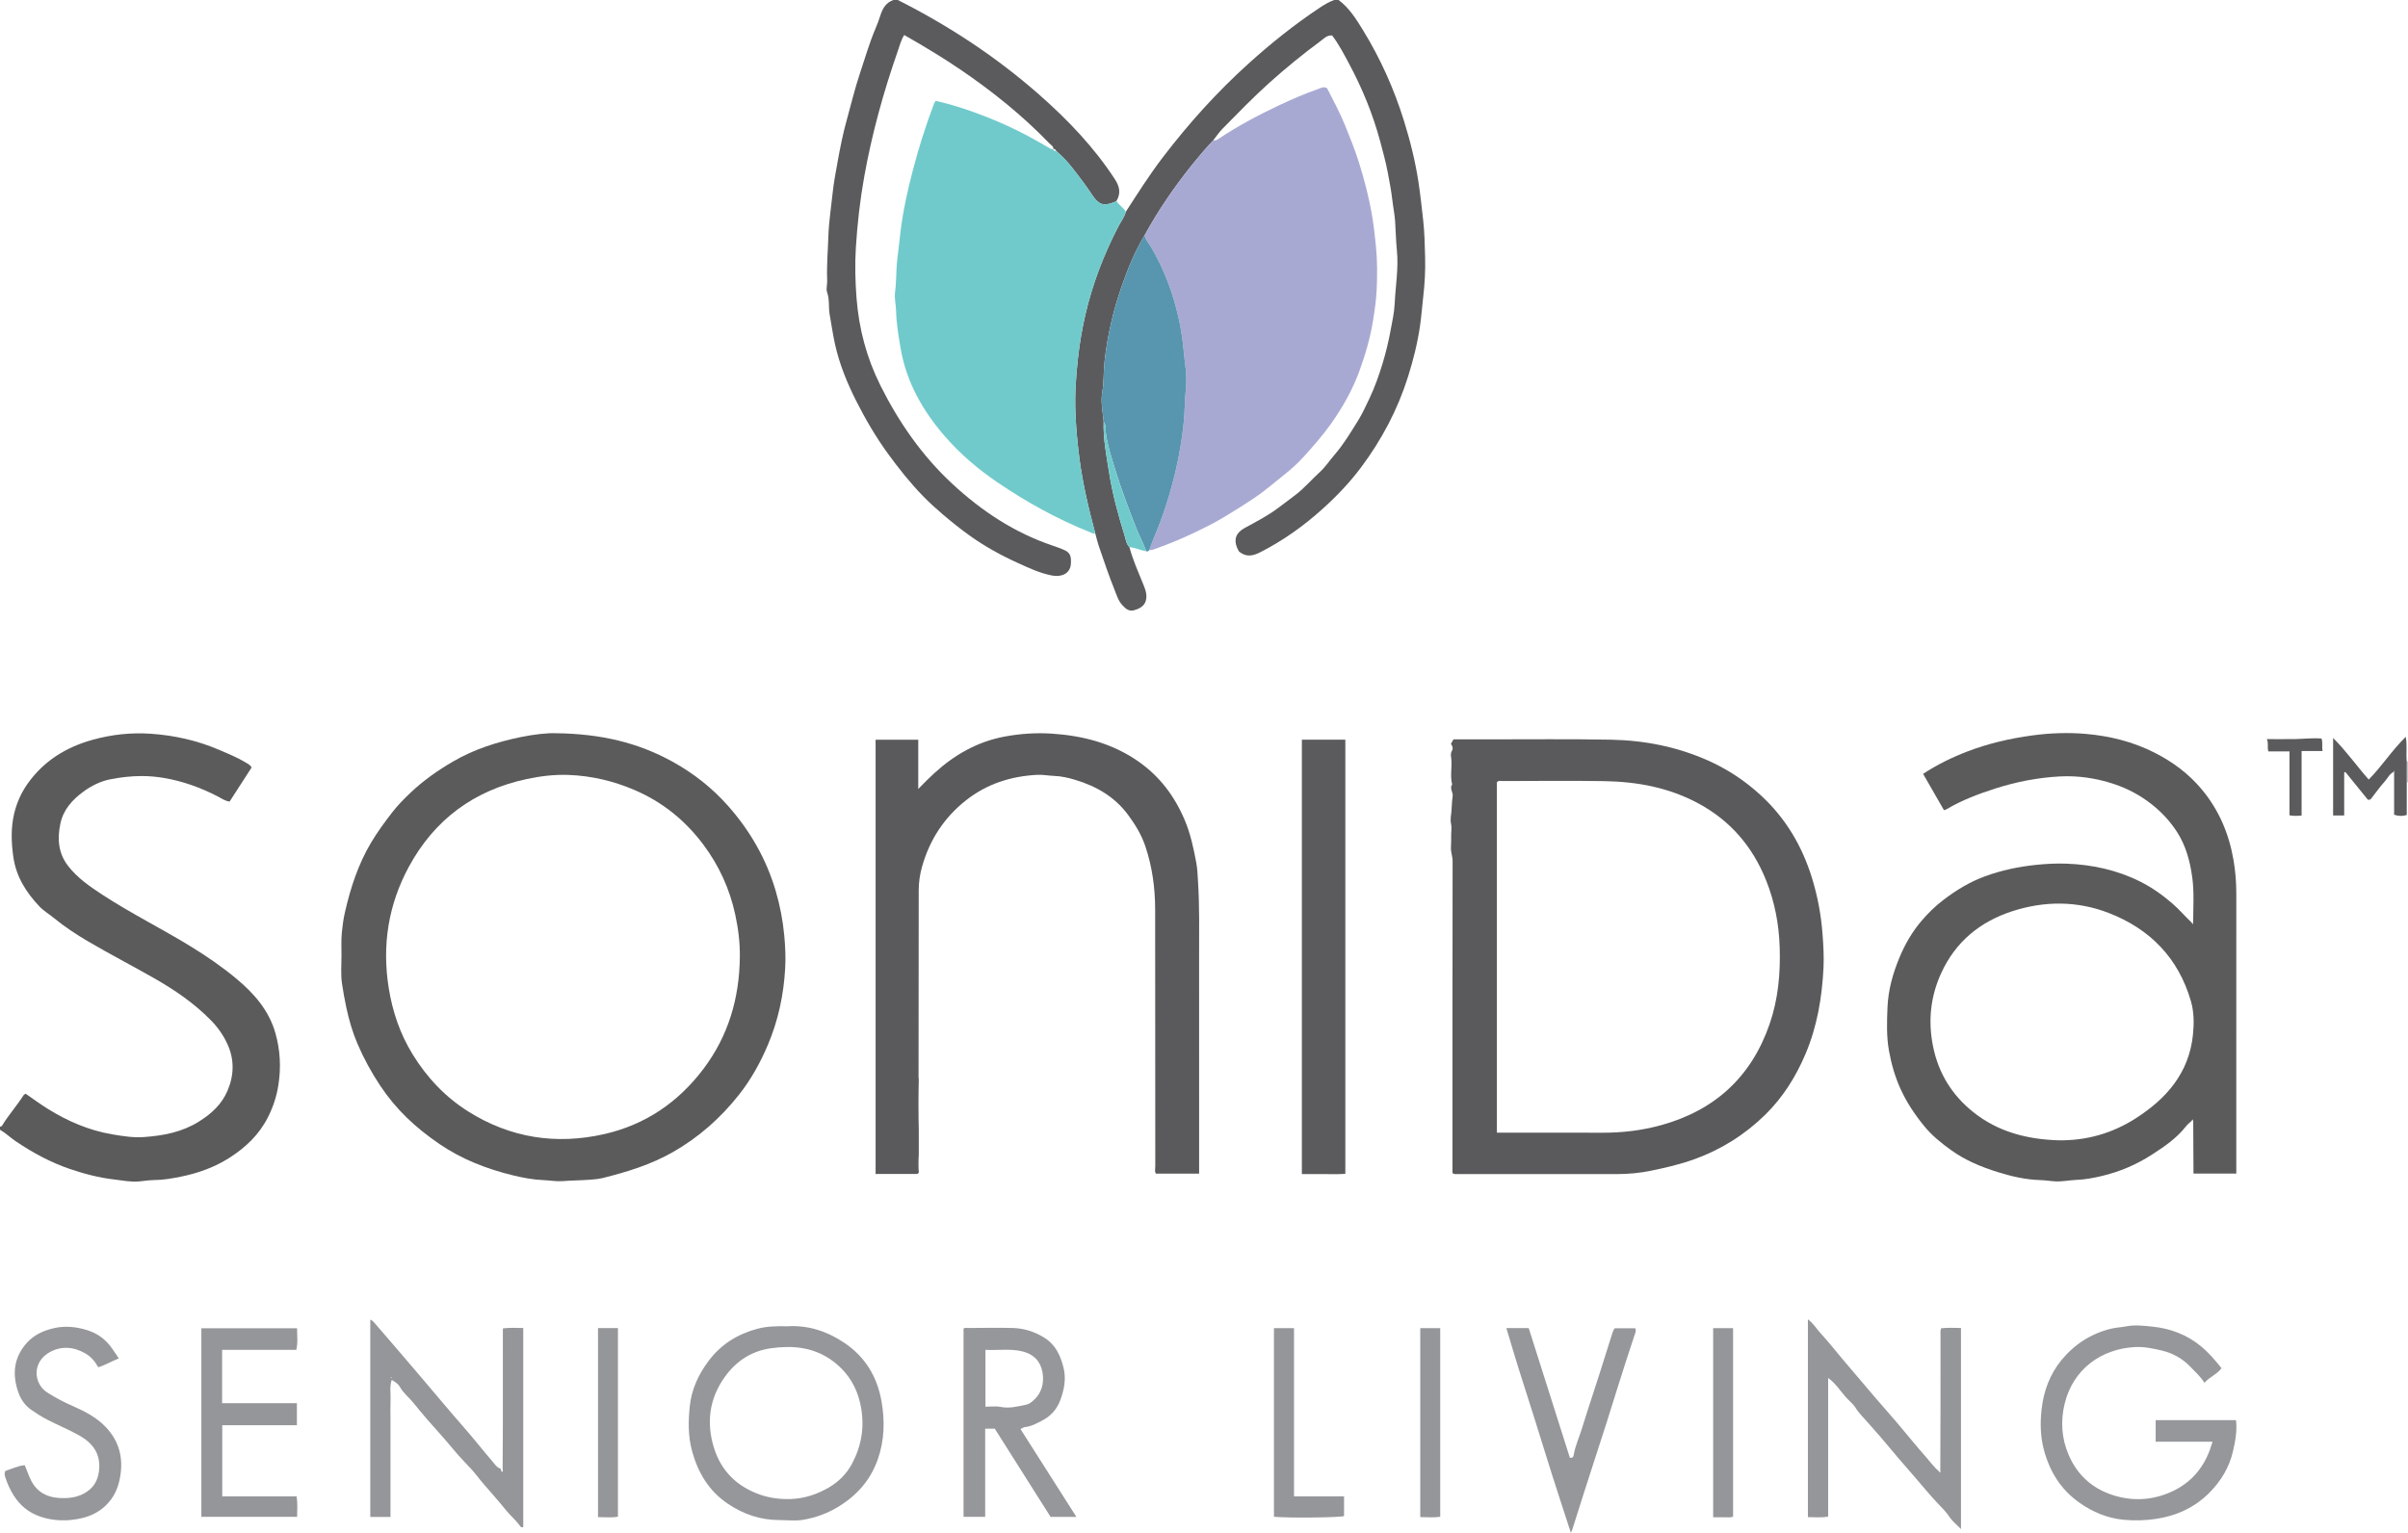 <?xml version="1.0" encoding="iso-8859-1"?>
<!-- Generator: Adobe Illustrator 27.0.0, SVG Export Plug-In . SVG Version: 6.00 Build 0)  -->
<svg version="1.1" id="Layer_1" xmlns="http://www.w3.org/2000/svg" xmlns:xlink="http://www.w3.org/1999/xlink" x="0px" y="0px"
	 viewBox="0 0 1628 1036.583" style="enable-background:new 0 0 1628 1036.583;" xml:space="preserve">
<g>
	<path style="fill:#5B5B5C;" d="M0,762c0.446-0.197,1.102-0.267,1.307-0.608c4.351-7.262,10.079-13.552,14.59-20.699
		c0.245-0.388,0.764-0.603,1.399-1.082c4.941,3.396,9.796,7.012,14.918,10.198c13.485,8.389,27.83,14.609,43.635,17.303
		c7.207,1.228,14.402,2.374,21.681,1.827c12.923-0.971,25.371-3.262,36.794-10.366c8.58-5.336,15.54-11.702,19.478-20.93
		c4.49-10.519,4.779-21.191-0.15-31.793c-2.782-5.985-6.488-11.212-11.129-15.94c-11.321-11.532-24.464-20.489-38.429-28.444
		c-14.686-8.366-29.701-16.148-44.277-24.685c-8.126-4.76-16.056-9.965-23.406-15.991c-3.253-2.667-6.974-4.834-9.871-7.911
		c-8.843-9.393-15.53-19.873-17.475-33.055c-1.456-9.867-1.775-19.742,0.439-29.339c1.669-7.233,4.723-14.233,9.128-20.46
		c10.939-15.465,26.02-24.757,44.027-29.746c12.911-3.577,26.067-5.01,39.416-4.072c15.877,1.116,31.254,4.535,45.932,10.833
		c6.177,2.651,12.424,5.145,18.191,8.667c1.411,0.862,2.961,1.488,3.877,3.369c-4.896,7.587-9.867,15.29-14.828,22.976
		c-3.184-0.377-5.43-2.121-7.804-3.347c-11.652-6.022-23.863-10.476-36.771-12.632c-4.946-0.826-10.021-1.279-15.168-1.263
		c-7.102,0.023-14.035,0.842-20.912,2.199c-6.691,1.32-12.826,4.396-18.257,8.38c-7.426,5.448-13.519,12.141-15.522,21.621
		c-2.171,10.271-1.42,20.066,5.257,28.648c6.373,8.191,14.814,13.973,23.41,19.582c19.191,12.523,39.739,22.713,59.262,34.674
		c10.847,6.645,21.314,13.819,31.039,21.922c11.933,9.944,22.107,21.47,26.452,36.966c3.211,11.455,3.826,23.005,1.994,34.846
		c-1.203,7.778-3.563,14.951-7.09,21.918c-5.935,11.726-15.018,20.371-25.911,27.334c-10.11,6.462-21.193,10.454-32.906,12.823
		c-5.931,1.2-11.86,2.262-17.957,2.31c-3.409,0.027-6.84,0.583-10.217,0.91c-5.72,0.553-11.262-0.651-16.693-1.269
		c-10.244-1.166-20.337-3.775-30.224-7.143c-13.206-4.499-25.258-11.059-36.71-18.816C6.932,769.284,3.788,766.193,0,764
		C0,763.333,0,762.667,0,762z"/>
	<path style="fill:#5B5B5D;" d="M761.133,143.231c8.103-12.559,16.107-25.187,25.198-37.075
		c17.44-22.807,36.587-44.044,57.923-63.298c15.099-13.626,30.926-26.291,47.868-37.562C895.263,3.206,898.441,1.27,902,0
		c1,0,2,0,3,0c7.28,5.444,11.986,13.046,16.601,20.572c11.735,19.139,20.851,39.502,27.536,60.958
		c4.306,13.82,7.797,27.803,9.933,42.138c1.264,8.484,2.214,16.984,3.145,25.506c0.906,8.292,1.054,16.596,1.283,24.856
		c0.247,8.912-0.251,17.894-1.294,26.842c-0.745,6.39-1.193,12.817-2.109,19.213c-1.684,11.749-4.548,23.182-8.093,34.484
		c-7.013,22.357-17.804,42.755-31.794,61.482c-7.677,10.277-16.536,19.543-26.036,28.097c-12.78,11.508-26.707,21.486-42.116,29.303
		c-4.81,2.44-9.39,3.598-14.341-0.451c-0.318-0.605-0.94-1.584-1.373-2.641c-2.341-5.71-0.641-10.119,5.103-13.266
		c7.842-4.297,15.815-8.35,22.983-13.8c3.969-3.018,8.011-5.929,11.943-9.008c5.768-4.517,10.484-10.062,15.844-14.957
		c3.898-3.56,6.75-7.973,10.161-11.923c5.989-6.935,10.656-14.742,15.475-22.462c3.116-4.991,5.581-10.329,8.075-15.628
		c3.596-7.637,6.417-15.598,8.866-23.681c2.201-7.264,3.966-14.642,5.351-22.098c1.123-6.043,2.498-12.116,2.781-18.221
		c0.558-12.047,2.713-24.024,1.474-36.165c-0.668-6.547-0.717-13.154-1.197-19.723c-0.344-4.71-1.326-9.371-1.849-14.034
		c-0.71-6.325-1.932-12.505-3.103-18.731c-1.339-7.122-3.26-14.084-5.127-21.068c-4.917-18.389-12.118-35.871-21.094-52.619
		c-3.517-6.563-6.972-13.203-11.379-18.996c-3.574-0.274-5.558,2.107-7.712,3.694c-11.999,8.842-23.527,18.256-34.642,28.219
		c-11.05,9.904-21.309,20.577-31.719,31.11c-2.396,2.425-4.293,5.343-6.42,8.034c-4.857,5.119-9.426,10.476-13.855,15.976
		c-12.159,15.099-23.07,31.022-32.412,48.013c-6.765,11.152-11.567,23.213-15.816,35.458c-5.648,16.278-9.424,32.984-11.324,50.192
		c-0.761,6.896-0.321,13.817-1.544,20.702c-1.159,6.526,0.435,13.178,0.96,19.767c-0.376,11.618,1.879,22.935,3.672,34.334
		c2.251,14.313,5.989,28.23,10.287,42.012c0.907,2.907,1.2,6.171,3.478,8.562c2.37,8.881,6.175,17.23,9.602,25.715
		c1.121,2.775,2.088,5.503,1.822,8.576c-0.366,4.233-2.891,6.903-8.394,8.367c-3.426,0.912-5.597-1.078-7.779-3.402
		c-2.886-3.074-3.953-7.069-5.427-10.716c-3.812-9.43-7.005-19.113-10.337-28.732c-1.055-3.046-1.77-6.211-2.641-9.321
		c-4.508-16.852-8.529-33.789-10.751-51.143c-1.283-10.021-2.194-20.062-2.611-30.125c-0.515-12.426,0.358-24.812,1.726-37.204
		c1.124-10.186,2.868-20.211,5.199-30.153c4.801-20.469,12.343-39.921,21.984-58.58C757.73,149.979,760.116,146.953,761.133,143.231
		z"/>
	<path style="fill:#5B5B5D;" d="M607,0c34.505,17.412,66.576,38.477,95.609,64.041c19.298,16.992,36.977,35.435,51.109,57.111
		c3.293,5.051,4.18,9.584,1.104,14.77c-0.593,0.295-1.169,0.633-1.782,0.878c-6.802,2.714-10.133,1.657-14.312-4.477
		c-1.865-2.738-3.703-5.499-5.682-8.153c-5.535-7.423-10.861-15.03-17.95-21.135c-0.37-0.364-0.741-0.728-1.111-1.092l0.073,0.063
		c-0.428-0.816-0.866-1.613-2.019-1.11l0.13-0.001c0.211-2.04-1.587-2.777-2.663-3.894c-18.214-18.906-38.564-35.241-60.242-49.983
		c-12.229-8.316-24.904-15.885-37.933-23.331c-2.209,3.411-3.062,7.143-4.298,10.677c-9.713,27.769-17.543,56.064-22.726,85.031
		c-2.84,15.872-4.679,31.881-5.671,48.012c-0.709,11.529-0.425,23.002,0.472,34.438c1.611,20.544,6.816,40.177,16.065,58.717
		c12.449,24.954,28.125,47.549,48.597,66.567c19.937,18.52,42.282,33.288,68.308,41.992c2.344,0.784,4.676,1.627,6.948,2.597
		c4.294,1.833,5.363,3.993,4.981,9.633c-0.254,3.754-2.391,6.589-5.975,7.626c-2.324,0.672-4.507,0.67-7.103,0.162
		c-7.983-1.561-15.148-4.975-22.422-8.261c-11.648-5.262-22.786-11.377-33.191-18.863c-6.19-4.453-12.099-9.179-17.899-14.133
		c-4.668-3.986-9.197-8.073-13.451-12.46c-8.569-8.835-16.192-18.414-23.459-28.386c-8.289-11.374-15.32-23.398-21.629-35.884
		c-6.177-12.227-11.36-24.911-14.331-38.314c-1.469-6.627-2.419-13.413-3.616-20.105c-0.895-5.008,0.042-10.123-1.746-15.076
		c-0.839-2.323,0.182-5.263,0.067-7.91c-0.434-10.008,0.479-19.973,0.799-29.956c0.309-9.632,1.822-19.14,2.817-28.7
		c0.777-7.458,2.193-14.834,3.508-22.114c1.679-9.295,3.548-18.666,6.097-27.821c2.921-10.492,5.435-21.138,8.883-31.429
		c3.429-10.232,6.389-20.66,10.642-30.634c1.199-2.81,2.278-5.742,3.215-8.663C596.74,5.658,598.994,1.733,604,0C605,0,606,0,607,0z
		"/>
	<path style="fill:#C4C2C2;" d="M1628,529c-0.28,0.052-0.563,0.073-0.848,0.063c0-4.708,0-9.417,0-14.125
		c0.285-0.01,0.568,0.01,0.848,0.063C1628,519.667,1628,524.333,1628,529z"/>
	<path style="fill:#A8A9D3;" d="M773.889,159.026c9.342-16.991,20.253-32.914,32.412-48.013c4.429-5.5,8.998-10.857,13.855-15.976
		c1.137-0.088,2.162-0.15,3.253-0.877c13.013-8.664,26.745-16.085,40.867-22.733c8.897-4.188,17.919-8.167,27.246-11.364
		c1.661-0.569,3.293-1.763,5.671-0.417c4.136,8.114,8.706,16.521,12.297,25.414c3.198,7.919,6.41,15.829,8.998,23.981
		c3.921,12.35,7.193,24.894,9.282,37.649c1.082,6.609,1.829,13.359,2.496,20.075c0.942,9.486,0.899,18.929,0.521,28.338
		c-0.287,7.158-1.333,14.349-2.472,21.501c-1.87,11.742-5.162,23.006-9.193,34.13c-4.701,12.972-11.436,24.811-19.387,36.031
		c-5.454,7.697-11.707,14.735-17.977,21.728c-4.08,4.55-8.684,8.718-13.479,12.52c-6.708,5.319-13.134,10.972-20.296,15.782
		c-6.441,4.326-13.011,8.406-19.629,12.424c-7.354,4.465-15.073,8.26-22.851,11.922c-8.486,3.995-17.179,7.494-26.035,10.581
		c-0.758,0.264-1.636,0.186-2.458,0.267c1.031-2.767,1.948-5.584,3.112-8.294c6.246-14.542,10.968-29.631,14.607-44.96
		c2.567-10.814,4.4-21.85,5.549-33.011c0.796-7.732,0.654-15.479,1.48-23.207c0.928-8.677-0.796-17.43-1.607-26.144
		c-0.642-6.9-1.671-13.697-3.154-20.442c-3.81-17.329-9.874-33.777-18.945-49.096C776.561,164.316,774.314,162.134,773.889,159.026z
		"/>
	<path style="fill:#70CACB;" d="M715.096,103.035c7.089,6.105,12.415,13.713,17.95,21.135c1.979,2.654,3.817,5.415,5.682,8.153
		c4.18,6.133,7.51,7.19,14.312,4.477c0.613-0.245,1.189-0.583,1.782-0.878c1.663,2.816,4.745,4.408,6.31,7.309
		c-1.017,3.722-3.403,6.748-5.138,10.105c-9.641,18.659-17.184,38.112-21.984,58.58c-2.332,9.942-4.075,19.966-5.199,30.153
		c-1.368,12.391-2.241,24.778-1.726,37.204c0.417,10.063,1.328,20.104,2.611,30.125c2.222,17.354,6.242,34.29,10.751,51.143
		c-1.226,0.651-2.214-0.101-3.277-0.525c-22.305-8.894-43.178-20.433-63-33.944c-13.106-8.933-25.134-19.18-35.476-31.135
		c-14.921-17.248-25.958-36.616-29.839-59.546c-1.408-8.316-2.83-16.573-3.022-25.047c-0.097-4.277-1.27-8.588-0.702-12.861
		c1.026-7.722,0.598-15.513,1.633-23.255c0.807-6.038,1.376-12.127,2.127-18.193c1.726-13.935,4.798-27.594,8.328-41.128
		c3.951-15.148,8.659-30.094,14.249-44.739c0.232-0.607,0.61-1.159,1.045-1.969c11.555,2.547,22.756,6.295,33.749,10.6
		c9.862,3.863,19.527,8.234,28.875,13.244c4.961,2.659,9.828,5.495,14.705,8.308c0.764,0.441,1.459,0.75,2.327,0.546l-0.13,0.001
		c0.165,1.293,1.126,1.14,2.019,1.11l-0.073-0.063C714.039,102.628,714.508,102.892,715.096,103.035z"/>
	<path style="fill:#5B5B5C;" d="M1481.859,757.906c-1.327,1.244-2.846,2.338-3.948,3.756c-6.311,8.12-14.679,13.784-23.148,19.24
		c-10.432,6.721-21.773,11.546-33.86,14.399c-5.573,1.315-11.221,2.384-17.003,2.605c-4.745,0.182-9.387,1.223-14.238,1.006
		c-3.449-0.154-6.836-0.768-10.221-0.863c-10.021-0.282-19.583-2.524-29.067-5.489c-11.063-3.459-21.666-7.885-31.131-14.668
		c-6.731-4.823-13.077-9.917-18.448-16.507c-6.352-7.793-11.776-15.943-15.911-25.043c-3.737-8.224-6.169-16.809-7.776-25.69
		c-1.757-9.711-1.412-19.469-1.025-29.219c0.47-11.835,3.593-23.074,8.141-33.986c3.734-8.96,8.583-17.317,14.81-24.627
		c4.444-5.216,9.389-10.093,14.994-14.344c8.664-6.571,17.81-12.148,27.96-15.856c11.145-4.07,22.694-6.528,34.56-7.747
		c6.806-0.699,13.589-1.069,20.376-0.821c17.444,0.64,34.269,4.247,49.951,12.094c7.975,3.991,15.226,9.129,22.016,15.035
		c4.643,4.038,8.552,8.719,13.017,12.878c0.12,0.374,0.204,0.844,0.748,0.626c0.11-0.044,0.057-0.493,0.08-0.755
		c0.027-10.147,0.786-20.311-0.575-30.429c-1.483-11.02-4.37-21.736-10.425-31.054c-4.503-6.929-10.137-13.067-16.806-18.358
		c-7.794-6.184-16.373-10.759-25.573-13.834c-11.869-3.968-24.309-5.86-36.88-5.175c-14.643,0.798-28.983,3.55-42.993,8.006
		c-11.599,3.689-22.933,7.948-33.449,14.171c-0.404,0.239-0.894,0.332-1.758,0.642c-4.68-8.147-9.356-16.285-14.118-24.576
		c9.399-6.176,19.464-11.112,29.934-15.131c14.135-5.426,28.847-8.82,43.824-10.85c12.051-1.633,24.253-2.083,36.345-1.029
		c16.138,1.406,31.76,5.265,46.341,12.66c12.372,6.275,23.228,14.306,32.184,25.132c11.563,13.976,18.214,29.894,21.252,47.569
		c1.294,7.528,1.877,15.095,1.876,22.725c-0.011,61.139-0.007,122.278-0.007,183.418c0,1.819,0,3.638,0,5.822
		c-9.56,0-18.952,0-28.935,0c-0.062-11.762-0.125-23.671-0.188-35.58c-0.034-0.271,0.011-0.725-0.116-0.78
		C1482.122,757.044,1482.001,757.521,1481.859,757.906z M1391.631,771.147c18.835,0.296,36.302-4.669,52.025-14.687
		c20.828-13.27,36.257-30.682,38.938-56.592c0.79-7.635,0.799-15.321-1.35-22.767c-8.443-29.257-27.686-48.906-55.59-59.704
		c-21.239-8.219-43.29-8.232-64.996-1.238c-21.89,7.052-38.501,20.642-48.218,41.835c-7.281,15.881-9.017,32.451-5.55,49.616
		c3.671,18.176,12.763,32.943,27.227,44.486C1350.962,765.538,1370.593,770.481,1391.631,771.147z"/>
	<path style="fill:#5A5A5C;" d="M981.984,793.291c0-1.855,0-3.683,0-5.511c0.002-68.473-0.025-136.945,0.093-205.417
		c0.006-3.2-1.279-6.101-1.12-9.268c0.134-2.676,0.187-5.364,0.154-8.056c-0.034-2.719,0.51-5.448-0.112-8.174
		c-0.615-2.692,0.043-5.468,0.276-8.05c0.307-3.41,0.285-6.885,0.832-10.241c0.458-2.811-2.298-5.33-0.346-8.071
		c-1.596-6.101,0.251-12.337-0.712-18.478c-0.221-1.406-0.274-2.913,0.587-4.348c0.934-1.557,0.309-3.166-0.677-4.674
		c0.553-0.985,1.092-1.945,1.687-3.006c7.876,0,15.697-0.008,23.517,0.001c27.655,0.032,55.318-0.314,82.964,0.227
		c22.691,0.444,44.722,4.753,65.64,14.086c13.26,5.916,25.085,13.748,35.769,23.602c16.698,15.4,27.778,34.132,34.448,55.649
		c3.855,12.438,6.225,25.115,7.198,38.16c0.57,7.644,1.021,15.265,0.639,22.869c-1.003,19.989-4.265,39.526-12.151,58.142
		c-6.523,15.396-15.211,29.301-27.15,41.02c-13.852,13.596-29.916,23.703-48.263,30.276c-9.491,3.4-19.222,5.675-29.044,7.679
		c-7.554,1.541-15.216,2.281-22.93,2.285c-35.986,0.02-71.971,0.013-107.957-0.008C984.368,793.984,983.334,794.307,981.984,793.291
		z M1012.018,765.998c1.977,0,3.608,0,5.239,0c21.988,0,43.976-0.053,65.964,0.02c13.547,0.045,26.883-1.527,39.924-5.14
		c36.274-10.05,60.931-32.633,73.262-68.378c5.831-16.902,7.381-34.351,6.792-52.102c-0.517-15.582-3.392-30.657-9.206-45.141
		c-9.059-22.569-23.862-40.012-45.394-51.742c-20.097-10.949-41.801-14.92-64.286-15.269c-22.816-0.354-45.641-0.088-68.462-0.054
		c-1.254,0.002-2.688-0.541-3.833,0.818C1012.018,607.689,1012.018,686.472,1012.018,765.998z"/>
	<path style="fill:#5B5B5C;" d="M375.911,495.851c30.586,0.387,55.476,6.437,78.598,19.15c14.165,7.788,26.788,17.693,37.534,29.774
		c14.975,16.835,26,36.021,32.384,57.681c2.88,9.772,4.794,19.745,5.778,29.974c0.721,7.494,1.052,14.954,0.638,22.386
		c-0.994,17.855-4.65,35.142-11.667,51.726c-5.117,12.093-11.409,23.458-19.514,33.719c-12.434,15.74-27.138,28.833-44.73,38.851
		c-14.922,8.497-30.979,13.433-47.405,17.532c-2.762,0.689-5.775,0.923-8.675,1.147c-6.134,0.475-12.305,0.469-18.438,0.955
		c-4.319,0.342-8.514-0.49-12.744-0.659c-7.234-0.289-14.261-1.613-21.165-3.316c-17.571-4.335-34.213-10.741-49.39-21.105
		c-7.996-5.46-15.499-11.403-22.322-18.058c-6.614-6.451-12.59-13.631-17.759-21.432c-5.946-8.973-11.11-18.392-15.313-28.219
		c-3.349-7.83-5.778-16.096-7.562-24.522c-1.146-5.41-2.144-10.878-2.948-16.301c-0.918-6.193-0.332-12.615-0.332-18.937
		c0-5.321-0.269-10.68,0.265-15.953c0.454-4.486,1.079-9.036,2.085-13.421c3.769-16.435,8.945-32.391,17.648-47.001
		c4.25-7.134,9.145-13.78,14.219-20.359c3.786-4.909,8.069-9.246,12.502-13.436c8.709-8.233,18.445-15.083,28.84-21.128
		c14.223-8.27,29.66-13.138,45.538-16.425C361.157,496.572,370.653,495.577,375.911,495.851z M500.192,647.115
		c0.137-9.705-1.079-19.232-3.128-28.692c-3.75-17.312-10.955-33.084-21.523-47.211c-12.285-16.423-27.785-28.97-46.765-37.053
		c-14.196-6.046-28.961-9.528-44.395-10.098c-9.527-0.352-18.908,0.776-28.208,2.762c-35.594,7.598-62.348,27.278-79.692,59.232
		c-13.927,25.659-18.289,53.114-13.688,82c2.561,16.083,7.685,31.169,16.262,45.083c9.684,15.708,22.105,28.851,37.675,38.617
		c28.402,17.814,59.318,22.595,91.873,15.179c27.635-6.296,49.855-21.436,66.909-43.985
		C492.448,700.556,499.916,674.973,500.192,647.115z"/>
	<path style="fill:#5A5A5C;" d="M621.171,793c-0.353,0.308-0.705,0.882-1.06,0.884c-9.294,0.049-18.588,0.039-28.133,0.039
		c0-98.035,0-195.743,0-293.688c9.622,0,19.045,0,28.836,0c0,11.146,0,22.243,0,33.341c3.664-3.847,7.256-7.421,10.985-10.821
		c13.664-12.458,29.225-21.291,47.635-24.681c10.514-1.936,21.122-2.639,31.729-1.944c20.956,1.373,40.775,6.505,58.348,18.722
		c14.577,10.135,24.681,23.655,31.509,39.877c3.913,9.296,5.98,19.073,7.798,28.905c0.749,4.048,0.862,8.223,1.128,12.349
		c1.105,17.139,0.729,34.304,0.743,51.459c0.039,47.16,0.014,94.32,0.014,141.479c0,1.478,0,2.955,0,4.751
		c-9.862,0-19.435,0-29.223,0c-0.972-1.515-0.413-3.392-0.414-5.144c-0.049-57.825-0.03-115.65-0.086-173.474
		c-0.014-14.657-1.981-29.045-6.711-42.98c-2.6-7.659-6.761-14.44-11.535-20.928c-9.041-12.288-21.511-19.468-35.738-23.742
		c-4.581-1.376-9.321-2.522-14.355-2.689c-3.692-0.122-7.499-0.925-11.27-0.732c-17.838,0.916-34.127,6.056-48.358,17.302
		c-14.916,11.786-24.615,26.915-29.699,45.05c-1.421,5.07-2.175,10.401-2.187,15.697c-0.099,42.16-0.092,84.321-0.11,126.481
		c0,0.496,0.099,0.991,0.152,1.487c-0.275,11.333-0.275,22.666,0,34c0,5.667,0.001,11.334,0.001,17
		C620.899,785,620.9,789,621.171,793z"/>
	<path style="fill:#5B5B5D;" d="M880.171,500.209c9.936,0,19.537,0,29.383,0c0,97.81,0,195.406,0,293.593
		c-4.784,0.424-9.718,0.139-14.63,0.192c-4.811,0.051-9.622,0.011-14.753,0.011C880.171,696.022,880.171,598.305,880.171,500.209z"
		/>
	<path style="fill:#5895AE;" d="M773.889,159.026c0.425,3.108,2.672,5.29,4.164,7.809c9.071,15.319,15.135,31.767,18.945,49.096
		c1.483,6.745,2.512,13.542,3.154,20.442c0.81,8.714,2.535,17.467,1.607,26.144c-0.827,7.728-0.685,15.475-1.48,23.207
		c-1.149,11.161-2.982,22.198-5.549,33.011c-3.639,15.329-8.36,30.419-14.607,44.96c-1.164,2.71-2.081,5.527-3.112,8.294
		c-0.45,0.829-1.176,0.994-2.032,0.844c-1.908-5.255-4.62-10.177-6.646-15.355c-5.126-13.102-10.216-26.231-14.31-39.711
		c-2.468-8.126-5.202-16.143-6.363-24.662c-0.351-2.572,0.296-5.582-1.493-7.961c-0.525-6.589-2.119-13.241-0.96-19.767
		c1.223-6.885,0.783-13.806,1.544-20.702c1.9-17.208,5.676-33.913,11.324-50.192C762.322,182.239,767.124,170.179,773.889,159.026z"
		/>
	<path style="fill:#95979A;" d="M1495.859,974.972c-13.071,0-25.554,0-38.455,0c0-4.861,0-9.571,0-14.601
		c17.973,0,36.022,0,54.318,0c0.856,7.306-0.487,14.264-2.064,21.124c-2.502,10.881-8.19,20.192-15.955,28.002
		c-9.811,9.868-21.867,15.468-35.726,17.624c-7.489,1.165-14.996,1.336-22.34,0.632c-10.847-1.039-20.872-5.232-29.841-11.572
		c-12.323-8.711-19.826-20.626-23.812-35.121c-2.559-9.305-2.753-18.82-1.704-28.041c1.374-12.079,5.447-23.551,13.478-33.289
		c8.869-10.753,19.938-17.823,33.395-21.151c3.339-0.826,6.85-0.931,10.236-1.598c5.919-1.166,11.866-0.445,17.691,0.15
		c12.326,1.259,23.573,5.457,33.281,13.587c5.138,4.302,9.363,9.271,13.563,14.552c-3.111,4.234-8.102,5.882-11.537,9.892
		c-2.632-4.221-6.104-7.308-9.3-10.655c-5.358-5.611-11.789-9.301-19.298-11.122c-6.063-1.47-12.157-2.754-18.465-2.41
		c-22.609,1.231-41.811,14.824-47.485,38.408c-2.866,11.912-1.984,23.414,2.663,34.364c6.21,14.634,17.442,24.118,32.948,28.221
		c12.945,3.425,25.596,2.074,37.556-3.59c12.067-5.714,20.366-15.219,25.008-27.805
		C1494.635,978.889,1495.141,977.162,1495.859,974.972z"/>
	<path style="fill:#95979A;" d="M532.26,896.915c13.722-0.877,26.569,3.169,38.301,10.987c14.232,9.483,22.461,22.968,25.397,39.616
		c2.351,13.332,2.028,26.626-2.565,39.57c-5.027,14.168-14.46,24.614-27.242,32.242c-7.149,4.266-14.946,7.029-23.029,8.426
		c-5.334,0.922-10.952,0.225-16.443,0.201c-12.662-0.056-24.134-3.97-34.557-10.994c-12.69-8.552-20.071-20.696-24.129-35.289
		c-2.861-10.289-2.725-20.762-1.611-31.011c1.203-11.076,5.792-21.166,12.682-30.33c8.519-11.33,19.615-18.148,32.996-21.729
		C518.504,896.878,525.139,896.757,532.26,896.915z M531.997,910.925c-3.648,0.057-7.24,0.339-10.881,0.865
		c-13.315,1.925-23.542,8.798-31.143,19.442c-10.504,14.711-12.577,31.051-7.18,48.166c4.919,15.603,15.622,25.92,30.931,31.327
		c6.575,2.322,13.604,3.221,20.508,3.024c9.361-0.267,18.188-3.117,26.323-7.932c6.583-3.897,11.809-9.12,15.41-15.841
		c6.382-11.914,8.556-24.481,6.211-37.941c-1.797-10.311-6.026-19.276-13.346-26.607
		C558.723,915.305,546.26,910.719,531.997,910.925z"/>
	<path style="fill:#949699;" d="M339.818,992.991c0.051-9.494,0.135-18.988,0.146-28.482c0.024-20.327,0.01-40.655,0.012-60.982
		c0-1.641,0-3.283,0-5.177c4.701-0.636,9.108-0.285,13.793-0.277c0,45.105,0,89.924,0,134.633c-1.105,0.369-1.704-0.037-2.066-0.565
		c-2.639-3.849-6.288-6.8-9.2-10.381c-3.213-3.952-6.512-7.819-9.849-11.665c-3.445-3.97-6.976-7.863-10.2-12.043
		c-2.504-3.246-5.368-6.306-8.218-9.23c-5.66-5.806-10.536-12.257-15.953-18.254c-6.392-7.076-12.7-14.274-18.647-21.719
		c-2.978-3.728-6.896-6.619-9.247-10.921c-1.059-1.939-3.07-3.362-5.544-4.721c-1.573,4.655-0.62,8.937-0.79,13.111
		c-0.183,4.491-0.048,8.996-0.049,13.494c-0.002,4.332-0.002,8.664-0.002,12.996c0,4.499,0,8.997-0.001,13.496
		c0,4.332,0,8.664,0,12.996c0,4.499,0,8.997,0,13.496c0,4.285,0,8.571,0,13.059c-4.775,0-9.045,0-13.661,0
		c0-44.431,0-88.837,0-133.435c1.834,0.687,2.97,2.348,4.192,3.762c10.061,11.643,20.101,23.305,30.054,35.041
		c9.737,11.481,19.384,23.037,29.309,34.36c6.533,7.453,12.635,15.283,19.099,22.798c1.571,1.826,2.911,4.115,5.51,4.858
		c0.454,0.666-0.006,1.854,1.137,2.206C340.157,994.572,339.944,993.779,339.818,992.991z M264.82,931.595
		c-0.092-0.125-0.24-0.369-0.269-0.356c-0.421,0.192-0.433,0.448-0.034,0.685C264.543,931.94,264.715,931.711,264.82,931.595z"/>
	<path style="fill:#949699;" d="M1311.797,994.938c0.045-13.992,0.109-27.983,0.13-41.975c0.024-16.493,0-32.986,0.029-49.48
		c0.003-1.632-0.302-3.303,0.407-5.22c4.317-0.516,8.724-0.208,13.421-0.211c0,45.359,0,90.393,0,136.003
		c-2.9-3.021-5.862-5.251-8-8.526c-2.054-3.145-4.864-5.86-7.441-8.564c-5.816-6.104-11.075-12.681-16.596-19.009
		c-7.014-8.039-14.026-16.109-20.812-24.363c-3.009-3.66-6.385-7.146-9.441-10.799c-2.944-3.519-6.408-6.611-8.857-10.574
		c-1.824-2.952-4.712-5.048-6.979-7.672c-3.603-4.17-6.629-9.021-11.679-12.659c0,31.529,0,62.478,0,93.708
		c-4.577,0.9-8.979,0.373-13.696,0.363c0-44.604,0-89.009,0-133.735c3.739,2.695,5.982,6.641,8.961,9.844
		c5.17,5.558,9.823,11.596,14.734,17.398c7.482,8.84,14.976,17.67,22.507,26.468c4.627,5.405,9.384,10.699,13.989,16.122
		c6.63,7.809,13.039,15.81,19.822,23.482c2.829,3.201,5.29,6.774,8.671,9.479c0.18,0.251,0.396,0.731,0.533,0.709
		C1311.879,995.669,1311.962,995.308,1311.797,994.938z"/>
	<path style="fill:#95979A;" d="M689.926,966.417c12.539,19.703,24.976,39.245,37.796,59.387c-6.322,0-11.744,0-17.454,0
		c-12.518-19.79-25.113-39.701-37.729-59.645c-2.056,0-4.013,0-6.478,0c0,19.867,0,39.591,0,59.614c-5.084,0-9.672,0-14.629,0
		c0-42.32,0-84.703,0-127.189c0.859-0.945,2.092-0.504,3.201-0.509c9.996-0.045,19.996-0.248,29.986-0.009
		c7.686,0.184,14.882,2.513,21.441,6.586c7.537,4.68,10.915,11.998,12.976,20.263c1.884,7.557,0.457,14.709-2.105,21.75
		c-2.224,6.113-6.275,10.811-12.047,13.838c-3.775,1.98-7.511,4.15-11.926,4.578C692.033,965.17,691.164,965.852,689.926,966.417z
		 M666.243,912.841c0,13.143,0,25.543,0,38.472c3.594,0,6.991-0.524,10.155,0.112c6.105,1.228,11.813-0.319,17.598-1.56
		c1.423-0.305,2.711-1.171,3.895-2.137c6.307-5.15,8.223-12.05,6.922-19.639c-1.28-7.462-5.951-12.327-13.527-14.19
		C683.079,911.88,674.807,913.324,666.243,912.841z"/>
	<path style="fill:#949699;" d="M150.174,912.862c0,12.333,0,23.945,0,36.085c16.887,0,33.612,0,50.558,0c0,5.12,0,9.717,0,14.86
		c-16.774,0-33.495,0-50.47,0c0,16.273,0,32.002,0,48.121c16.8,0,33.401,0,50.226,0c0.865,4.751,0.362,9.151,0.396,13.846
		c-21.692,0-43.081,0-64.752,0c0-42.524,0-84.905,0-127.526c21.596,0,42.995,0,64.729,0c-0.078,4.946,0.7,9.667-0.548,14.614
		C183.466,912.862,167.03,912.862,150.174,912.862z"/>
	<path style="fill:#95979A;" d="M80.331,918.612c-4.871,1.979-9.059,4.544-13.905,6.015c-2.076-3.721-4.673-6.946-8.486-9.213
		c-7.909-4.701-16.435-5.316-24.129-1.104c-12.468,6.825-11.073,21.401-1.951,27.322c5.711,3.706,11.68,6.738,17.878,9.462
		c8.049,3.538,15.807,7.638,21.928,14.141c8.88,9.435,11.762,20.541,9.602,33.329c-1.287,7.62-4.119,14.063-9.707,19.487
		c-4.686,4.549-10.306,7.241-16.408,8.651c-9.241,2.135-18.609,2.031-27.713-1.005c-7.87-2.625-14.017-7.596-18.361-14.679
		c-2.319-3.781-4.188-7.786-5.508-12.047c-0.405-1.308-0.757-2.52,0.024-4.222c4.157-1.301,8.344-3.454,13.137-3.897
		c1.564,3.797,2.721,7.23,4.346,10.426c3.865,7.607,10.43,11.21,18.748,11.736c6.835,0.432,13.369-0.326,19.279-4.461
		c5.283-3.696,7.433-8.931,7.937-14.885c0.916-10.817-4.508-17.937-13.694-23.057c-6.99-3.896-14.381-6.907-21.465-10.579
		c-3.787-1.963-7.35-4.258-10.81-6.658c-4.155-2.882-7.036-7.046-8.697-11.828c-4.164-11.986-3.213-23.129,5.484-33.111
		c4.986-5.722,11.451-8.583,18.498-10.223c7.527-1.752,15.07-0.996,22.448,1.269c7.39,2.269,13.166,6.689,17.438,13.113
		C77.511,914.499,78.814,916.38,80.331,918.612z"/>
	<path style="fill:#95979A;" d="M1062.03,1036.583c-4.355-13.426-8.485-25.971-12.49-38.557
		c-3.92-12.322-7.683-24.694-11.568-37.028c-3.778-11.995-7.673-23.953-11.421-35.958c-2.774-8.887-5.395-17.822-8.128-26.885
		c4.987,0,9.94,0,15.116,0c9.295,29.289,18.564,58.496,27.809,87.629c1.694,0.391,2.404-0.535,2.598-1.746
		c0.964-6.04,3.571-11.573,5.358-17.352c5.228-16.901,10.959-33.647,16.173-50.553c1.49-4.832,3.014-9.65,4.567-14.462
		c0.411-1.275,0.833-2.472,1.708-3.429c4.681,0,9.284,0,13.783,0c0.766,1.575,0.188,2.733-0.231,4.011
		c-4.04,12.32-8.135,24.625-11.959,37.013c-4.837,15.674-9.795,31.305-14.928,46.885c-5.289,16.051-10.294,32.196-15.432,48.297
		C1062.843,1034.9,1062.601,1035.321,1062.03,1036.583z"/>
	<path style="fill:#949699;" d="M861.302,898.162c4.557,0,8.826,0,13.562,0c0,37.853,0,75.548,0,113.779c11.5,0,22.546,0,33.82,0
		c0,4.798,0,9.065,0,13.341c-3.462,1.002-37.678,1.359-47.383,0.455C861.302,983.405,861.302,941.041,861.302,898.162z"/>
	<path style="fill:#949699;" d="M404.306,898.154c4.581,0,8.859,0,13.476,0c0,42.514,0,84.873,0,127.526
		c-4.326,0.788-8.741,0.302-13.476,0.284C404.306,983.406,404.306,941.032,404.306,898.154z"/>
	<path style="fill:#949699;" d="M960.203,898.179c4.622,0,8.898,0,13.506,0c0,42.532,0,84.886,0,127.563
		c-4.381,0.632-8.78,0.292-13.506,0.206C960.203,983.368,960.203,941.009,960.203,898.179z"/>
	<path style="fill:#949699;" d="M1158.235,898.193c4.656,0,8.922,0,13.46,0c0,42.538,0,84.881,0,127.469
		c-2.222,0.812-4.551,0.295-6.812,0.392c-2.125,0.092-4.257,0.02-6.649,0.02C1158.235,983.323,1158.235,940.977,1158.235,898.193z"
		/>
	<path style="fill:#5B5B5D;" d="M1627.152,514.937c0,4.708,0,9.417,0,14.125c0,7.317,0,14.634,0,22.083
		c-2.874,0.847-5.402,0.877-8.543-0.186c0-9.557,0-19.186,0-28.816c0.256-0.311,0.224-0.587-0.097-0.827
		c-0.119,0.262-0.237,0.524-0.355,0.786c-2.791,1.39-3.993,4.291-5.95,6.452c-3.312,3.655-6.15,7.738-9.199,11.632
		c-0.44,0.562-1.061,0.767-2.145,0.627c-4.96-6.109-10.1-12.439-15.24-18.77c-0.258,0.132-0.516,0.263-0.773,0.395
		c0,9.613,0,19.227,0,29.056c-2.576,0-4.845,0-7.487,0c0-17.239,0-34.475,0-52.429c8.886,8.809,15.801,18.809,24.075,28.107
		c8.891-8.916,15.549-19.643,25.061-28.893C1627.527,504.431,1626.604,509.723,1627.152,514.937z"/>
	<path style="fill:#5B5B5D;" d="M1556.066,551.521c-2.953,0.239-5.359,0.378-8.181-0.153c0-14.361,0-28.585,0-43.211
		c-4.985,0-9.571,0-14.267,0c-0.929-2.919,0.247-5.586-1.041-8.328c6.659,0,12.71,0.066,18.758-0.019
		c5.961-0.084,11.91-0.868,18.151-0.378c1.101,2.639,0.108,5.423,0.788,8.458c-4.804,0-9.237,0-14.207,0
		C1556.066,522.585,1556.066,536.937,1556.066,551.521z"/>
	<path style="fill:#70CACB;" d="M746.164,285.144c1.789,2.38,1.142,5.389,1.493,7.961c1.162,8.519,3.896,16.535,6.363,24.662
		c4.094,13.48,9.184,26.609,14.31,39.711c2.026,5.178,4.739,10.1,6.646,15.355c-3.855-0.669-7.429-2.486-11.376-2.782
		c-2.279-2.391-2.572-5.655-3.478-8.562c-4.298-13.782-8.037-27.699-10.287-42.012C748.044,308.079,745.788,296.762,746.164,285.144
		z"/>
	<path style="fill:#D0CFD0;" d="M1482.736,623.931c-0.022,0.262,0.03,0.711-0.08,0.755c-0.544,0.218-0.628-0.252-0.748-0.626
		C1482.175,623.962,1482.451,623.919,1482.736,623.931z"/>
	<path style="fill:#D0CFD0;" d="M1481.859,757.906c0.142-0.385,0.263-0.862,0.809-0.628c0.127,0.054,0.082,0.509,0.116,0.78
		C1482.469,758.056,1482.16,758.005,1481.859,757.906z"/>
	<path style="fill:#C4C2C2;" d="M1618.156,522.102c0.118-0.262,0.236-0.524,0.355-0.786c0.321,0.24,0.353,0.516,0.097,0.827
		L1618.156,522.102z"/>
	<path style="fill:#E0DFDF;" d="M1311.797,994.938c0.165,0.37,0.081,0.731-0.297,0.791c-0.136,0.022-0.353-0.458-0.533-0.709
		C1311.244,994.99,1311.52,994.962,1311.797,994.938z"/>
</g>
</svg>
